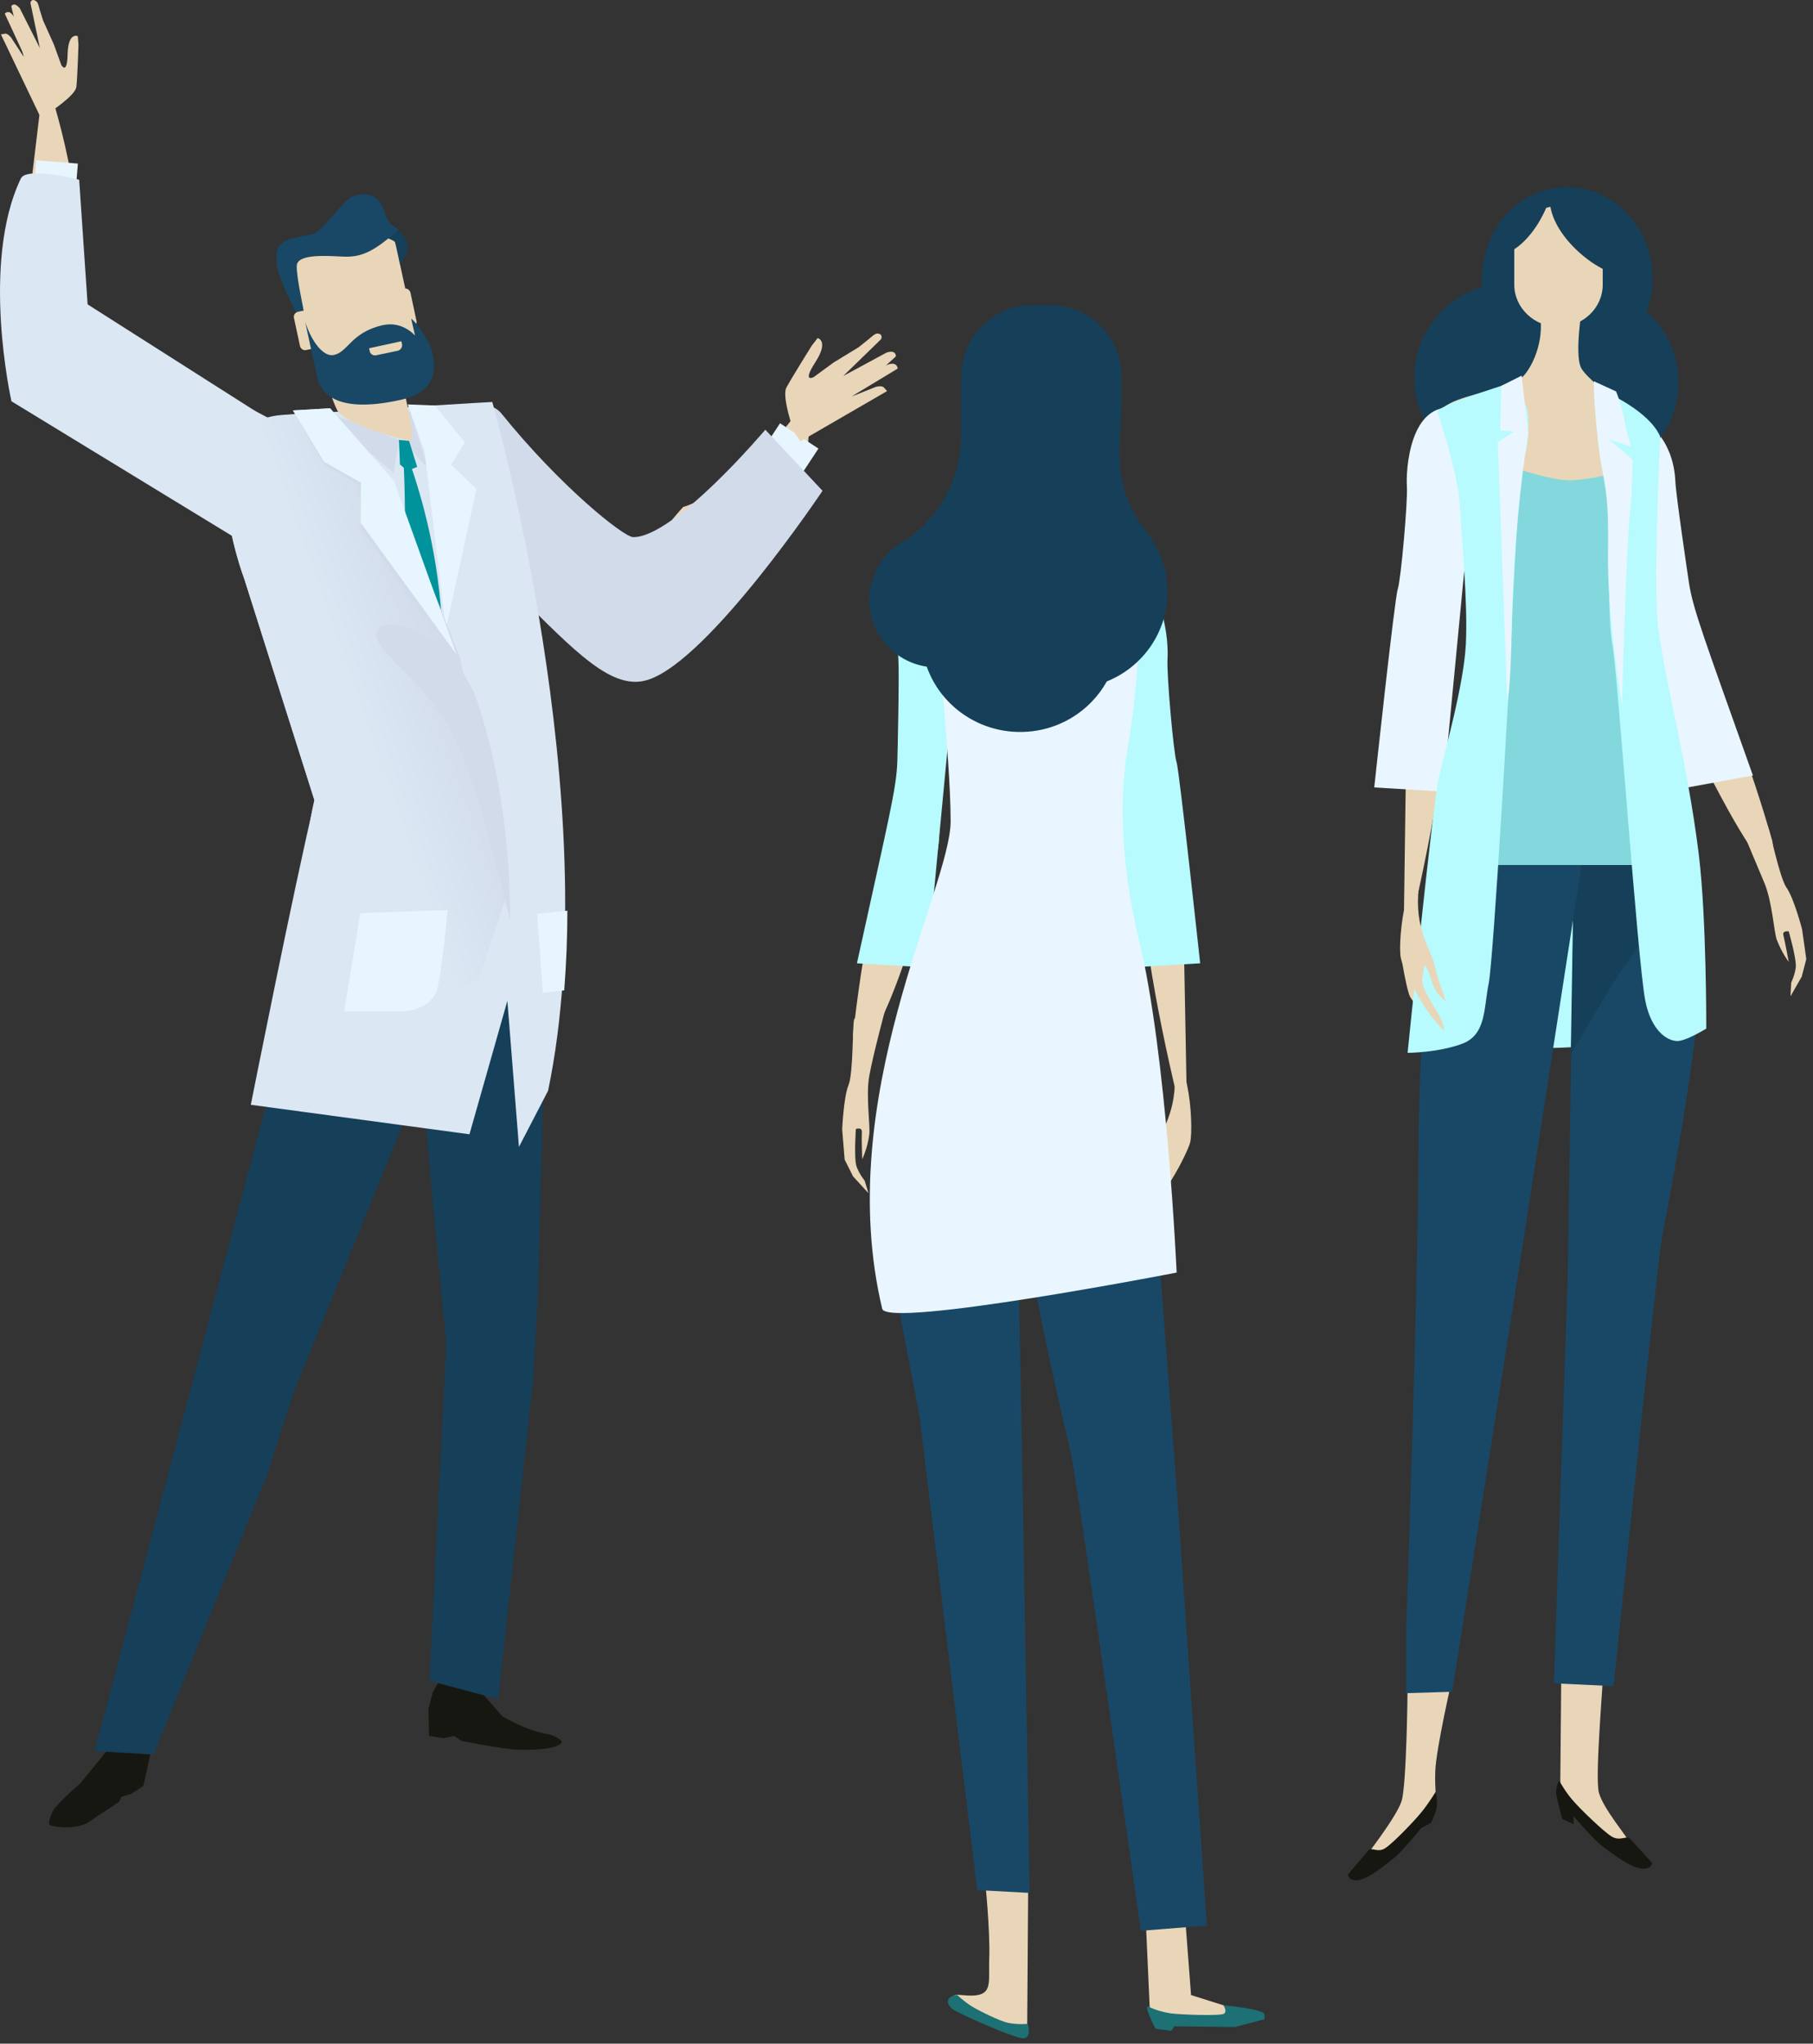 <svg width="259" height="292" viewBox="0 0 259 292" fill="none" xmlns="http://www.w3.org/2000/svg">
<rect x="0" y="0" width="259" height="292" fill="#333333" stroke="none"/>
<path d="M237.885 117.675L208.555 118.428L202.037 149.777C202.037 149.777 235.128 150.781 241.395 147.019C247.662 143.257 237.885 117.675 237.885 117.675Z" fill="#B7FBFE"/>
<path d="M240.743 91.191C246.459 96.007 253.177 120.133 253.177 120.133C253.177 120.133 256.236 136.234 239.139 100.471C234.927 91.593 239.339 90.038 240.743 91.191Z" fill="#E9D6B8"/>
<path d="M255.784 142.354L257.389 139.545L258.041 137.037L257.439 132.773C257.439 132.773 256.286 128.359 255.233 126.855C254.18 125.35 252.926 118.729 252.475 117.976C252.074 117.224 247.562 115.468 247.562 115.468C247.562 115.468 250.971 123.544 252.074 126.202C253.177 128.861 253.428 133.225 253.829 134.278C254.531 136.134 255.534 137.438 255.534 137.438C255.534 137.438 254.982 134.479 254.782 133.676C254.531 132.924 255.534 133.074 255.534 133.074C255.534 133.074 256.687 137.087 256.536 138.241C256.386 139.394 255.885 140.398 255.885 140.398L255.784 142.354Z" fill="#E9D6B8"/>
<path d="M232.671 76.244L240.292 110.603L240.542 112.609L250.419 110.804C243.4 91.041 241.896 87.128 241.294 83.366C241.094 82.012 239.439 70.877 239.339 68.82C239.239 66.764 238.687 61.296 232.169 58.437C226.052 55.729 232.671 76.244 232.671 76.244Z" fill="#E9F6FF"/>
<path d="M225.852 68.269C218.154 68.269 211.913 62.16 211.913 54.625C211.913 47.09 218.154 40.982 225.852 40.982C233.55 40.982 239.79 47.09 239.79 54.625C239.79 62.16 233.55 68.269 225.852 68.269Z" fill="#163F59"/>
<path d="M223.044 238.559L222.894 255.262C222.894 255.262 228.86 262.536 231.016 263.689C233.172 264.843 232.922 263.84 232.771 263.238C232.621 262.636 229.011 258.423 228.409 256.115C227.808 253.808 229.111 239.563 229.011 238.81C228.86 238.158 223.044 238.559 223.044 238.559Z" fill="#E9D6B8"/>
<path d="M207.351 240.315C207.351 240.315 205.195 249.745 205.045 252.955C204.894 256.165 205.496 257.168 204.593 258.172C203.741 259.175 197.624 267.2 196.17 267.2C194.716 267.2 194.716 265.746 194.716 265.746C194.716 265.746 199.53 259.626 200.232 257.319C200.933 255.012 201.084 242.071 201.084 240.766C201.134 239.462 207.351 240.315 207.351 240.315Z" fill="#E9D6B8"/>
<path d="M205.245 93.047C205.245 93.047 207.602 93.348 206.348 105.888C205.095 118.428 200.482 136.585 200.482 136.585L200.883 107.393C200.883 107.443 201.485 96.257 205.245 93.047Z" fill="#E9D6B8"/>
<path d="M224.899 122.892L223.947 182.933L221.991 240.516L230.515 240.917C230.515 240.917 236.531 182.782 237.283 177.716C238.035 172.7 246.759 132.171 241.745 122.089C236.732 112.007 224.899 122.892 224.899 122.892Z" fill="#194866"/>
<path d="M241.745 122.089C241.896 122.39 242.046 122.741 242.146 123.093C236.681 131.57 231.517 138.742 230.364 140.598C229.712 141.652 227.456 145.464 224.398 150.63L224.849 122.842C224.899 122.892 236.732 112.007 241.745 122.089Z" fill="#163F59"/>
<path d="M205.145 121.538C205.145 121.538 202.638 147.119 202.638 164.574C202.638 182.03 200.883 232.992 200.883 232.992V241.92L207.451 241.72L217.73 176.563L226.253 121.538H205.145Z" fill="#194866"/>
<path d="M202.036 53.973C202.036 61.497 208.304 67.616 215.975 67.616C223.696 67.616 229.913 61.497 229.913 53.973C229.913 46.449 223.646 40.33 215.975 40.33C208.304 40.33 202.036 46.449 202.036 53.973Z" fill="#163F59"/>
<path d="M211.713 39.778C211.713 47.001 217.178 52.819 223.897 52.819C230.615 52.819 236.08 47.001 236.08 39.778C236.08 32.555 230.615 26.736 223.897 26.736C217.178 26.736 211.713 32.555 211.713 39.778Z" fill="#163F59"/>
<path d="M226.053 43.59C226.053 43.59 224.899 50.562 225.852 52.518C226.805 54.475 233.423 58.939 234.376 60.293C235.378 61.647 232.47 72.081 222.944 70.526C213.468 68.971 204.945 62.952 204.945 61.397C204.945 59.842 205.145 58.287 208.254 57.133C211.362 55.979 216.376 55.177 217.73 53.622C219.083 52.067 220.838 48.205 219.836 44.142C218.883 40.129 226.053 43.59 226.053 43.59Z" fill="#E9D6B8"/>
<path d="M209.707 76.043L206.348 111.054V113.111L196.321 112.509C196.321 112.509 199.229 85.473 199.68 84.169C200.131 82.865 201.134 71.529 200.983 69.472C200.833 67.416 201.284 57.283 207.952 58.287C214.621 59.34 209.707 76.043 209.707 76.043Z" fill="#E9F6FF"/>
<path d="M220.888 29.696C221.089 29.646 221.289 29.596 221.49 29.545C221.891 31.953 223.796 34.762 226.754 37.019C227.456 37.571 228.208 38.022 228.96 38.424V40.681C228.96 43.991 226.153 46.7 222.643 46.7C219.184 46.7 216.326 43.991 216.326 40.681V35.615C218.081 34.461 219.735 32.354 220.888 29.696Z" fill="#E9D6B8"/>
<path d="M207.802 123.594H239.038L234.526 97.11L235.528 66.061C235.528 66.061 229.712 68.319 224.649 68.62C221.289 68.82 214.17 66.061 214.17 66.061L207.802 123.594Z" fill="#82D8DC"/>
<path d="M200.232 137.037C200.232 137.037 200.984 141.702 201.485 142.504C201.836 143.106 203.892 145.564 203.892 145.564C203.892 145.564 203.741 143.859 202.989 142.805C202.187 141.752 200.232 137.037 200.232 137.037Z" fill="#E9D6B8"/>
<path d="M237.183 62.4C237.183 62.4 236.23 81.611 236.782 88.583C237.384 95.555 240.994 108.245 242.698 122.19C243.801 131.319 243.751 146.968 243.751 146.968C243.751 146.968 241.244 148.523 239.891 148.724C238.537 148.925 235.93 147.621 235.027 142.906C233.924 137.087 231.066 95.856 230.364 92.245C229.412 87.128 230.114 72.231 230.013 70.174C229.963 68.67 228.96 62.55 229.362 60.995C229.763 59.44 229.412 56.029 229.412 56.029C229.412 56.029 235.629 58.738 237.183 62.4Z" fill="#B7FBFE"/>
<path d="M215.524 54.776C215.524 54.776 216.526 57.033 217.679 57.585C218.833 58.187 218.281 64.557 217.679 65.46C217.078 66.312 216.075 85.975 215.925 90.589C215.774 95.254 213.368 137.187 212.666 140.548C211.964 143.909 212.365 147.821 208.905 149.125C205.396 150.43 201.084 150.43 201.084 150.43C201.084 150.43 204.644 115.318 205.496 111.355C206.348 107.443 209.106 97.963 209.407 92.044C209.708 86.075 208.805 77.097 208.554 72.281C208.254 67.466 205.646 59.792 205.346 58.889C205.045 58.036 214.32 55.227 215.524 54.776Z" fill="#B7FBFE"/>
<path d="M222.743 254.41C222.743 254.41 222.142 255.413 222.342 256.516C222.493 257.369 223.195 259.927 223.195 259.927L224.799 260.63V259.476C224.799 259.476 227.707 262.987 229.161 263.99C230.615 264.993 233.673 267.552 235.428 266.899C235.879 266.749 236.03 266.197 236.03 266.197C236.03 266.197 233.272 263.138 232.821 262.686C232.37 262.235 231.367 263.138 230.214 262.385C229.061 261.683 225.752 258.473 224.849 257.419C223.646 256.115 222.743 254.41 222.743 254.41Z" fill="#161711"/>
<path d="M205.095 256.015C205.095 256.015 205.395 257.119 205.245 258.172C205.145 259.025 204.443 260.429 204.443 260.429L202.989 261.232C202.989 261.232 200.281 264.642 198.928 265.646C197.574 266.649 194.766 269.207 193.112 268.555C192.66 268.404 192.56 267.853 192.56 267.853C192.56 267.853 195.117 264.793 195.518 264.341C195.919 263.89 196.872 264.793 197.925 264.04C199.028 263.338 202.086 260.128 202.939 259.075C204.042 257.771 205.095 256.015 205.095 256.015Z" fill="#161711"/>
<path d="M202.688 126.804C201.987 132.773 204.443 135.633 204.995 138.09C205.546 140.548 206.599 143.056 206.549 143.056C204.393 141.501 204.544 139.545 203.892 138.492C203.24 137.438 203.591 137.739 203.19 139.846C202.989 141.05 204.644 143.357 205.546 145.012C206.298 146.417 206.298 147.27 206.298 147.27C206.298 147.27 204.493 145.514 203.19 143.357C201.585 140.799 200.282 137.689 200.131 136.937C199.831 135.633 200.131 131.62 200.833 128.811C201.636 125.651 203.19 122.541 202.688 126.804Z" fill="#E9D6B8"/>
<path d="M227.707 54.475C227.707 54.475 227.557 56.632 228.359 63.654C229.011 69.222 229.863 69.171 229.713 78.702C229.562 88.232 231.718 100.621 231.718 100.621C231.718 100.621 232.27 79.002 232.871 73.034C233.222 69.673 233.222 65.66 233.222 65.66L229.863 62.801L233.022 63.804C233.022 63.804 232.37 61.798 232.019 59.791C231.668 57.785 230.866 55.929 230.866 55.929L227.707 54.475Z" fill="#E9F6FF"/>
<path d="M217.379 53.672L214.471 55.127L214.321 61.497L216.326 61.648L213.97 63.152L215.323 100.27C215.323 100.27 215.825 98.916 215.975 89.085C216.125 79.203 217.329 67.667 218.332 61.999L217.379 53.672Z" fill="#E9F6FF"/>
<path d="M3.191 36.768L6.349 10.435C6.349 10.435 12.917 29.244 10.21 37.27C7.502 45.295 3.191 36.768 3.191 36.768Z" fill="#E9D6B8"/>
<path d="M7.001 16.103C7.001 16.103 10.811 13.645 10.912 12.391C11.062 11.087 11.212 6.372 11.212 6.372L11.112 5.168C11.112 5.168 9.758 4.516 9.658 7.676C9.608 10.836 8.756 9.281 8.756 9.281L7.703 6.372L6.148 2.911L5.647 1.306C5.647 1.306 5.447 0.353 5.196 0.202C4.494 -0.35 4.344 0.403 4.344 0.403L5.697 6.873L2.839 1.205C2.839 1.205 2.338 0.553 1.937 0.654C1.536 0.754 1.636 1.005 1.636 1.005L3.391 8.127L1.586 5.369C1.586 5.369 1.085 4.717 0.683 4.817C0.232 4.917 0.132 4.917 0.132 4.917L5.647 16.454L7.001 16.103Z" fill="#E9D6B8"/>
<path d="M4.645 6.974L2.388 3.111C2.388 3.111 1.987 2.209 1.536 1.857C1.035 1.506 0.684 1.958 0.684 1.958L3.542 8.127L4.645 6.974Z" fill="#E9D6B8"/>
<path d="M5.175 22.898L11.123 23.372L10.601 29.922L4.654 29.448L5.175 22.898Z" fill="#E7F5FE"/>
<path d="M36.081 58.487L12.516 43.49L11.312 25.683C11.312 25.683 3.842 23.777 2.99 25.483C-2.826 37.571 1.636 57.334 1.636 57.334L34.175 77.197C34.175 77.197 42.849 79.906 52.526 73.836C59.595 69.472 37.986 59.791 36.081 58.487Z" fill="#DBE7F3"/>
<path d="M21.892 245.532L21.44 250.798L20.488 255.162L18.733 256.316L17.379 256.717L16.978 257.47L12.365 260.529C11.112 261.081 9.357 261.332 7.251 260.83C6.549 260.68 7.552 258.673 7.803 258.372C9.257 256.667 11.463 254.811 11.463 254.811L15.073 250.397L19.134 244.88L21.892 245.532Z" fill="#161711"/>
<path d="M62.954 239.763L61.801 241.87L61.2 244.227L61.3 248.04L63.355 248.341L64.91 248.04L65.912 248.742C65.912 248.742 71.728 249.895 73.884 249.996C77.494 250.096 79.5 249.745 80.202 249.043C80.603 248.642 78.898 247.889 78.347 247.789C75.138 247.287 71.779 245.231 71.779 245.231L69.121 242.221L68.62 240.114L62.954 239.763Z" fill="#161711"/>
<path d="M46.76 124.898L13.519 250.197L21.942 250.698L38.086 210.872L41.997 198.833L61.2 151.684L64.86 125.751L46.76 124.898Z" fill="#163F59"/>
<path d="M61.35 240.165L63.757 192.012L61.651 169.941L59.094 139.645L62.955 119.381L76.141 121.488L77.645 154.141L76.843 185.14L76.191 196.777L71.177 242.773L61.35 240.165Z" fill="#163F59"/>
<path d="M97.6 72.432C97.6 72.432 105.221 70.526 114.045 58.738C117.003 54.776 115.699 58.989 115.399 63.804C115.148 68.62 106.875 76.745 97.299 79.905C87.672 83.066 97.6 72.432 97.6 72.432Z" fill="#E9D6B8"/>
<path d="M111.436 60.476L116.919 64.094L113.993 68.532L108.51 64.914L111.436 60.476Z" fill="#E7F5FE"/>
<path d="M113.443 61.748C113.443 61.748 111.638 56.732 112.34 55.378C113.042 54.074 115.95 49.409 115.95 49.409L116.802 48.305C116.802 48.305 118.457 48.656 116.501 51.716C114.496 54.826 116.251 53.873 116.251 53.873L119.058 51.816L122.668 49.609L124.172 48.406C124.172 48.406 124.975 47.653 125.275 47.653C126.228 47.653 125.877 48.456 125.877 48.456L120.462 53.722L126.679 50.362C126.679 50.362 127.532 50.061 127.832 50.462C128.133 50.863 127.883 51.014 127.883 51.014L121.716 56.632L125.125 55.277C125.125 55.277 125.977 55.026 126.278 55.378C126.629 55.779 126.729 55.879 126.729 55.879L114.345 63.052L113.443 61.748Z" fill="#E9D6B8"/>
<path d="M121.465 54.625L125.978 52.519C125.978 52.519 126.93 51.917 127.532 51.967C128.234 52.017 128.234 52.669 128.234 52.669L121.766 56.581L121.465 54.625Z" fill="#E9D6B8"/>
<path d="M58.743 65.108C58.743 65.108 58.141 69.171 73.634 84.62C82.308 93.248 87.522 98.816 92.636 97.11C101.41 94.201 117.504 70.124 117.504 70.124L109.332 61.397C109.332 61.397 96.296 76.846 90.43 76.745C89.076 76.695 80.152 69.623 71.678 59.139C68.069 54.675 59.696 63.955 58.743 65.108Z" fill="#D1DBEA"/>
<path d="M78.297 155.847L74.135 163.872L72.481 143.006L67.066 162.067L35.83 157.853C35.83 157.853 41.947 127.005 44.955 114.415L34.928 82.765C34.928 82.765 26.404 60.444 40.343 59.39C54.281 58.337 70.325 57.434 70.325 57.434C70.325 57.434 86.82 115.017 78.297 155.847Z" fill="#DBE7F3"/>
<path d="M57.49 63.403C57.49 63.403 67.317 85.774 61.25 108.597C60.748 110.402 58.442 111.456 58.442 111.456L55.735 108.496C55.735 108.546 58.893 82.263 57.49 63.403Z" fill="#00939B"/>
<path d="M56.988 62.851L56.236 67.566L47.813 60.444L47.763 59.29L56.988 62.851Z" fill="#D1DBEA"/>
<path d="M58.492 58.337L61.149 66.964L58.041 63.503L58.492 58.337Z" fill="#D1DBEA"/>
<path d="M46.459 53.672C46.86 55.077 47.512 57.334 48.164 58.588C49.166 60.594 57.239 62.751 58.442 63.002C59.695 63.202 57.79 56.882 57.74 55.428C57.69 54.324 56.988 54.725 57.74 53.07L46.459 53.672Z" fill="#E9D6B8"/>
<path d="M59.746 49.709C59.997 50.964 59.245 52.167 57.991 52.418L47.913 54.625C46.66 54.876 45.457 54.123 45.206 52.87L41.947 37.922C41.696 36.668 42.448 35.464 43.702 35.213L53.779 33.006C55.033 32.756 56.236 33.508 56.487 34.762L59.746 49.709Z" fill="#E9D6B8"/>
<path d="M57.189 37.822C57.189 37.822 58.242 36.066 58.292 35.163C58.342 34.712 57.54 33.107 56.236 32.655C54.983 32.254 54.281 33.658 54.281 33.658C54.281 33.658 56.286 34.26 56.437 34.611C56.637 35.013 57.189 37.822 57.189 37.822Z" fill="#163F59"/>
<path d="M42.398 44.894C42.398 44.894 39.641 39.477 39.54 37.772C39.44 36.016 39.39 34.812 41.395 34.21C44.404 33.257 44.604 33.909 45.858 32.655C47.161 31.401 49.367 28.542 50.22 28.141C51.674 27.439 54.181 27.439 54.932 30.298C55.484 32.404 56.938 32.655 56.888 32.756C56.838 33.057 56.336 33.408 55.434 34.11C52.927 36.116 51.323 36.768 49.066 36.668C46.81 36.568 42.548 36.217 42.398 37.922C42.298 39.627 43.501 44.443 43.401 44.844C43.351 45.145 42.799 45.095 42.398 44.894Z" fill="#194866"/>
<path d="M46.509 48.656C46.61 49.057 46.359 49.459 45.908 49.559L43.752 50.011C43.351 50.111 42.95 49.86 42.849 49.409L41.997 45.446C41.897 45.045 42.147 44.643 42.599 44.543L44.755 44.092C45.156 43.991 45.557 44.242 45.657 44.694L46.509 48.656Z" fill="#E9D6B8"/>
<path d="M59.495 45.847C59.595 46.248 59.345 46.65 58.894 46.75L56.738 47.202C56.337 47.302 55.935 47.051 55.835 46.6L54.983 42.637C54.883 42.236 55.133 41.834 55.584 41.734L57.74 41.233C58.141 41.132 58.542 41.433 58.643 41.834L59.495 45.847Z" fill="#E9D6B8"/>
<path d="M43.601 45.998C43.601 45.998 44.855 51.866 45.306 53.823C45.707 55.578 47.261 59.34 57.239 57.133C63.155 55.829 62.002 51.565 61.701 50.111C61.45 49.007 59.545 46.048 58.743 45.546L59.294 47.954C59.294 47.954 57.54 45.847 54.732 46.449C50.169 47.452 49.718 50.311 47.713 50.713C46.209 51.064 44.504 48.807 43.601 45.998Z" fill="#194866"/>
<path d="M53.729 50.763L56.838 50.111C57.239 50.011 57.49 49.609 57.439 49.208L57.339 48.757L52.727 49.76L52.827 50.211C52.877 50.562 53.328 50.863 53.729 50.763Z" fill="#E9D6B8"/>
<path d="M58.241 57.785L60.648 64.456L63.706 89.887L68.068 69.874L64.458 66.413L66.414 63.202L62.102 57.936L58.241 57.785Z" fill="#E7F5FE"/>
<path d="M72.38 127.858L68.319 140.147L44.103 145.865C44.103 145.865 41.947 126.955 44.905 114.315L34.877 82.664C34.877 82.664 26.354 60.343 40.292 59.29C42.248 59.139 44.253 58.989 46.259 58.839C49.066 58.638 54.331 66.713 55.584 69.071C56.938 71.579 65.762 94.151 65.762 94.151L72.38 127.858Z" fill="url(#paint0_linear)"/>
<path d="M47.161 58.337L41.846 58.638L46.259 66.312L51.573 69.472L51.523 75.441L65.311 95.104L56.336 69.222L47.161 58.337Z" fill="#D1DBEA"/>
<path d="M47.161 58.337L41.847 58.638L46.259 65.961L51.574 68.971L51.523 74.689L65.211 93.499L56.286 68.72L47.161 58.337Z" fill="#E7F5FE"/>
<path d="M58.442 63.002L56.988 62.851L57.138 66.362L58.191 67.265L59.595 66.713L58.442 63.002Z" fill="#00939B"/>
<path d="M63.957 130.015L51.473 130.466L49.166 144.511H57.489C57.489 144.511 61.901 144.511 62.603 140.799C63.305 137.037 63.957 130.015 63.957 130.015Z" fill="#E7F5FE"/>
<path d="M80.603 141.501L77.544 141.852L76.742 130.566L81.054 130.115C81.054 133.827 80.904 137.639 80.603 141.501Z" fill="#E7F5FE"/>
<path d="M67.818 99.267C67.818 99.267 72.882 111.857 72.882 131.519C72.882 131.519 69.523 118.127 68.319 114.214C64.308 101.273 60.498 98.916 55.434 93.549C49.016 86.727 62.754 87.53 67.818 99.267Z" fill="#D1DBEA"/>
<path d="M164.584 118.729C164.584 118.729 162.227 119.03 163.531 131.77C164.834 144.461 169.647 162.819 169.647 162.819L169.096 133.225C169.096 133.225 168.394 121.939 164.584 118.729Z" fill="#E9D6B8"/>
<path d="M167.792 152.937C168.243 159.007 165.686 161.765 165.034 164.223C164.383 166.681 163.23 169.189 163.28 169.189C165.536 167.684 165.436 165.728 166.137 164.675C166.839 163.621 166.438 163.922 166.789 166.079C166.99 167.283 165.185 169.59 164.182 171.246C163.33 172.65 163.33 173.503 163.33 173.503C163.33 173.503 165.185 171.797 166.639 169.691C168.394 167.132 169.798 164.073 169.998 163.32C170.349 162.016 170.199 157.953 169.597 155.094C168.895 151.784 167.441 148.523 167.792 152.937Z" fill="#E9D6B8"/>
<path d="M163.53 271.063L164.283 287.716L174.711 288.568L179.374 287.966L170.149 285.057L169.096 271.213L163.53 271.063Z" fill="#E9D6B8"/>
<path d="M165.085 289.873L167.341 290.173L167.742 289.521L176.416 289.622L180.628 288.518C180.628 288.518 180.778 287.766 180.427 287.565C179.224 286.913 174.761 286.512 174.761 286.512C174.761 286.512 175.363 287.365 174.862 287.716C174.411 288.067 168.645 287.866 167.191 287.665C164.734 287.264 163.932 286.512 163.882 286.712C163.681 287.264 165.085 289.873 165.085 289.873Z" fill="#1D7074"/>
<path d="M163.33 149.677L168.144 213.329L172.405 275.126L162.979 275.878C162.979 275.878 154.155 213.63 153.102 208.263C152.049 202.896 140.869 159.709 146.083 148.674C151.297 137.589 163.33 149.677 163.33 149.677Z" fill="#194866"/>
<path d="M129.788 115.368C124.523 121.738 121.866 147.871 121.866 147.871C121.866 147.871 123.621 157.903 133.297 124.296C136.205 114.214 131.091 113.813 129.788 115.368Z" fill="#E9D6B8"/>
<path d="M124.072 170.493L121.866 168.086L120.663 165.678L120.312 161.364C120.312 161.364 120.512 156.75 121.214 155.044C121.916 153.339 121.766 146.467 122.017 145.664C122.267 144.812 126.579 143.808 126.579 143.808C126.579 143.808 124.674 150.881 124.172 153.79C123.671 156.649 124.373 161.013 124.172 162.167C123.922 164.123 123.17 165.628 123.17 165.628C123.17 165.628 123.069 162.568 123.12 161.766C123.17 160.963 122.267 161.314 122.267 161.314C122.267 161.314 121.966 165.527 122.368 166.681C122.769 167.785 123.521 168.688 123.521 168.688L124.072 170.493Z" fill="#E9D6B8"/>
<path d="M157.915 100.722L161.324 136.184V138.241L171.452 137.639C171.452 137.639 168.494 110.252 168.093 108.948C167.642 107.644 166.639 96.157 166.789 94.1C166.94 92.044 166.489 81.711 159.72 82.764C152.901 83.768 157.915 100.722 157.915 100.722Z" fill="#B7FBFE"/>
<path d="M135.955 100.721L132.596 136.184V138.241L122.418 137.639C126.98 116.873 128.033 112.76 128.184 108.948C128.234 107.543 128.485 96.157 128.334 94.1C128.184 92.044 128.033 86.426 134.2 82.764C140.066 79.253 135.955 100.721 135.955 100.721Z" fill="#B7FBFE"/>
<path d="M146.885 269.157L146.734 290.525L137.91 287.415C137.91 287.415 134.2 284.706 137.409 285.057C142.122 285.559 141.169 283.603 141.319 279.74C141.47 275.928 140.718 268.555 140.718 268.555L146.885 269.157Z" fill="#E9D6B8"/>
<path d="M136.757 285.057C136.757 285.057 137.76 286.01 138.813 286.662C139.866 287.314 142.824 288.769 143.977 289.02C145.431 289.321 146.835 289.17 146.835 289.17C146.835 289.17 147.487 291.377 146.033 291.227C144.579 291.076 137.208 287.816 136.155 287.114C135.153 286.412 135.002 285.208 136.757 285.057Z" fill="#1D7074"/>
<path d="M144.93 151.533L146.033 209.266L147.085 270.461L139.615 270.059C139.615 270.059 132.094 208.464 131.442 202.996C130.791 197.529 121.816 161.314 127.833 150.73C133.899 140.197 144.93 151.533 144.93 151.533Z" fill="#194866"/>
<path d="M146.384 80.006C146.384 80.006 157.965 80.808 160.723 81.962C163.481 83.166 162.879 96.709 161.124 106.691C159.369 116.722 161.074 127.607 162.678 134.178C166.689 150.379 168.093 181.829 168.093 181.829C168.093 181.829 126.73 189.855 126.028 186.996C118.858 156.85 135.805 126.905 135.805 117.324C135.805 107.694 133.247 85.724 133.448 83.567C133.649 81.36 143.877 80.006 146.384 80.006Z" fill="#E9F6FF"/>
<path d="M163.831 76.093L163.882 76.043C161.375 72.983 159.921 69.573 159.921 64.557C159.921 62.45 160.121 61.647 160.171 58.487C160.171 58.186 160.221 57.885 160.221 57.584V53.772C160.221 48.154 155.659 43.59 150.044 43.59H147.486C141.871 43.59 137.309 48.154 137.309 53.772V61.296C137.309 61.296 137.309 61.296 137.258 61.296C137.258 61.547 137.309 61.748 137.309 61.998V62.4C137.208 68.419 134.25 73.686 129.637 77.046C126.429 78.601 124.172 81.912 124.172 85.724C124.172 90.539 127.732 94.552 132.395 95.254C134.3 100.671 139.565 104.584 145.732 104.584C151.096 104.584 155.709 101.675 158.116 97.361C163.23 95.304 166.79 90.338 166.79 84.57C166.79 81.41 165.687 78.451 163.831 76.093Z" fill="#163F59"/>
<defs>
<linearGradient id="paint0_linear" x1="65.676" y1="95.524" x2="50.956" y2="100.727" gradientUnits="userSpaceOnUse">
<stop stop-color="#D1DBEA"/>
<stop offset="1" stop-color="#DBE7F3"/>
</linearGradient>
</defs>
</svg>
